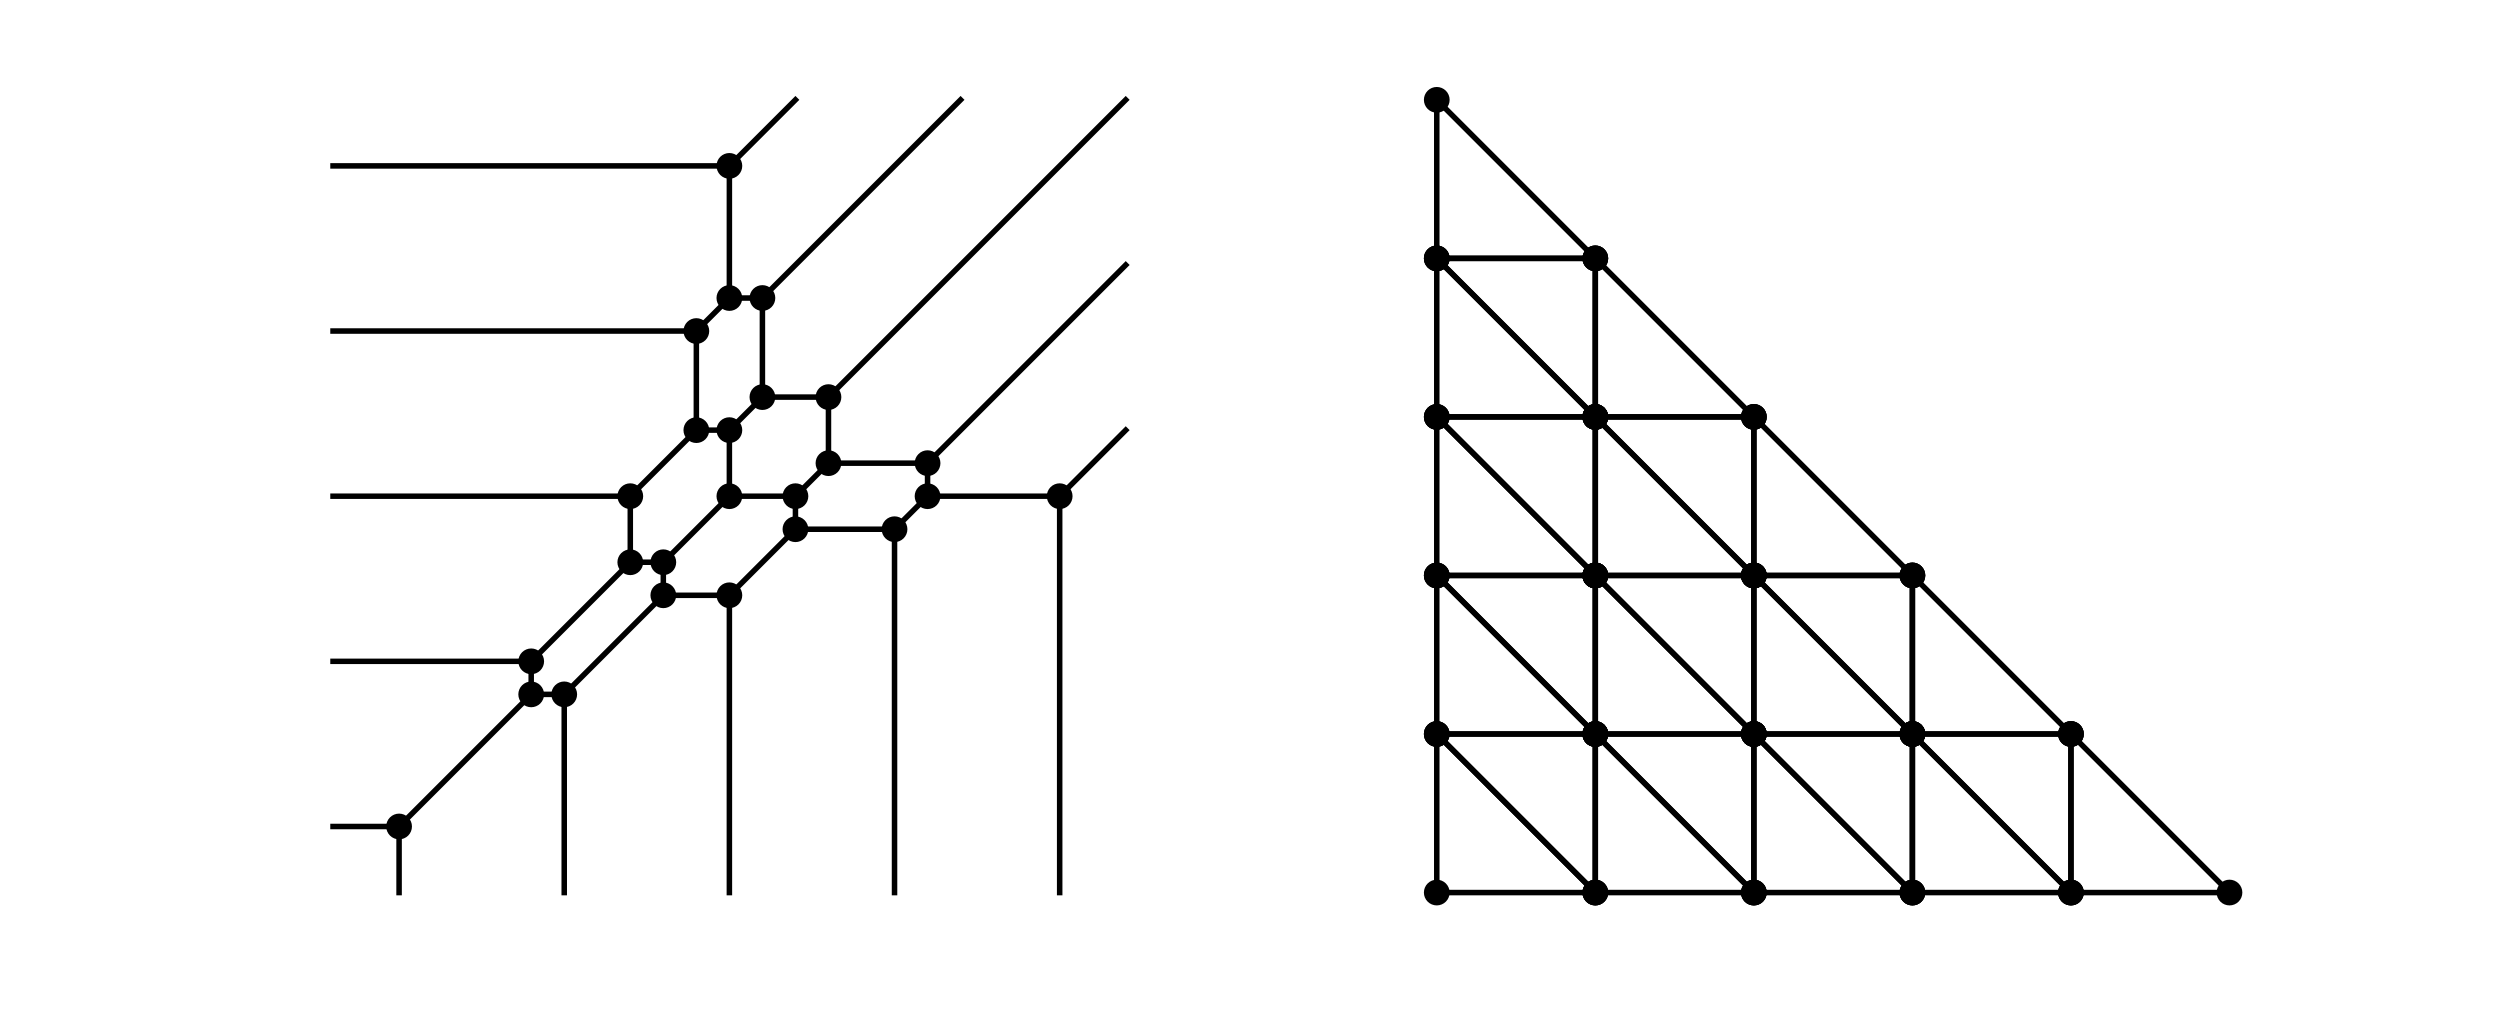 <?xml version="1.0" encoding="utf-8" standalone="no"?>
<!DOCTYPE svg PUBLIC "-//W3C//DTD SVG 1.1//EN"
  "http://www.w3.org/Graphics/SVG/1.1/DTD/svg11.dtd">
<svg height="275.04pt" version="1.1" viewBox="0 0 679.68 275.04" width="679.68pt" xmlns="http://www.w3.org/2000/svg" xmlns:xlink="http://www.w3.org/1999/xlink">
 <defs>
  <style type="text/css">*{stroke-linecap:butt;stroke-linejoin:round;}</style>
 </defs>
 <g id="figure_1">
  <g id="patch_1">
   <path d="M 0 275.04 
L 679.68 275.04 
L 679.68 0 
L 0 0 
z
" style="fill:#ffffff;"/>
  </g>
  <g id="axes_1">
   <g id="line2d_1">
    <defs>
     <path d="M 0 3 
C 0.796 3 1.559 2.684 2.121 2.121 
C 2.684 1.559 3 0.796 3 0 
C 3 -0.796 2.684 -1.559 2.121 -2.121 
C 1.559 -2.684 0.796 -3 0 -3 
C -0.796 -3 -1.559 -2.684 -2.121 -2.121 
C -2.684 -1.559 -3 -0.796 -3 0 
C -3 0.796 -2.684 1.559 -2.121 2.121 
C -1.559 2.684 -0.796 3 0 3 
z
" id="m543c89cbcd" style="stroke:#000000;"/>
    </defs>
    <g clip-path="url(#p4c20fec136)">
     <use style="stroke:#000000;" x="171.359" xlink:href="#m543c89cbcd" y="134.901"/>
    </g>
   </g>
   <g id="line2d_2">
    <g clip-path="url(#p4c20fec136)">
     <use style="stroke:#000000;" x="108.5" xlink:href="#m543c89cbcd" y="224.698"/>
    </g>
   </g>
   <g id="line2d_3">
    <g clip-path="url(#p4c20fec136)">
     <use style="stroke:#000000;" x="198.298" xlink:href="#m543c89cbcd" y="45.103"/>
    </g>
   </g>
   <g id="line2d_4">
    <g clip-path="url(#p4c20fec136)">
     <use style="stroke:#000000;" x="153.399" xlink:href="#m543c89cbcd" y="188.779"/>
    </g>
   </g>
   <g id="line2d_5">
    <g clip-path="url(#p4c20fec136)">
     <use style="stroke:#000000;" x="144.419" xlink:href="#m543c89cbcd" y="179.8"/>
    </g>
   </g>
   <g id="line2d_6">
    <g clip-path="url(#p4c20fec136)">
     <use style="stroke:#000000;" x="144.419" xlink:href="#m543c89cbcd" y="188.779"/>
    </g>
   </g>
   <g id="line2d_7">
    <path clip-path="url(#p4c20fec136)" d="M 144.419 188.779 
L 144.419 179.8 
" style="fill:none;stroke:#000000;stroke-linecap:square;stroke-width:1.5;"/>
   </g>
   <g id="line2d_8">
    <path clip-path="url(#p4c20fec136)" d="M 144.419 188.779 
L 108.5 224.698 
" style="fill:none;stroke:#000000;stroke-linecap:square;stroke-width:1.5;"/>
   </g>
   <g id="line2d_9">
    <path clip-path="url(#p4c20fec136)" d="M 144.419 188.779 
L 153.399 188.779 
" style="fill:none;stroke:#000000;stroke-linecap:square;stroke-width:1.5;"/>
   </g>
   <g id="line2d_10">
    <g clip-path="url(#p4c20fec136)">
     <use style="stroke:#000000;" x="171.359" xlink:href="#m543c89cbcd" y="152.86"/>
    </g>
   </g>
   <g id="line2d_11">
    <path clip-path="url(#p4c20fec136)" d="M 171.359 152.86 
L 144.419 179.8 
" style="fill:none;stroke:#000000;stroke-linecap:square;stroke-width:1.5;"/>
   </g>
   <g id="line2d_12">
    <path clip-path="url(#p4c20fec136)" d="M 171.359 152.86 
L 171.359 134.901 
" style="fill:none;stroke:#000000;stroke-linecap:square;stroke-width:1.5;"/>
   </g>
   <g id="line2d_13">
    <g clip-path="url(#p4c20fec136)">
     <use style="stroke:#000000;" x="252.177" xlink:href="#m543c89cbcd" y="125.921"/>
    </g>
   </g>
   <g id="line2d_14">
    <g clip-path="url(#p4c20fec136)">
     <use style="stroke:#000000;" x="225.237" xlink:href="#m543c89cbcd" y="107.961"/>
    </g>
   </g>
   <g id="line2d_15">
    <g clip-path="url(#p4c20fec136)">
     <use style="stroke:#000000;" x="225.237" xlink:href="#m543c89cbcd" y="125.921"/>
    </g>
   </g>
   <g id="line2d_16">
    <path clip-path="url(#p4c20fec136)" d="M 225.237 125.921 
L 225.237 107.961 
" style="fill:none;stroke:#000000;stroke-linecap:square;stroke-width:1.5;"/>
   </g>
   <g id="line2d_17">
    <path clip-path="url(#p4c20fec136)" d="M 225.237 125.921 
L 252.177 125.921 
" style="fill:none;stroke:#000000;stroke-linecap:square;stroke-width:1.5;"/>
   </g>
   <g id="line2d_18">
    <g clip-path="url(#p4c20fec136)">
     <use style="stroke:#000000;" x="288.096" xlink:href="#m543c89cbcd" y="134.901"/>
    </g>
   </g>
   <g id="line2d_19">
    <g clip-path="url(#p4c20fec136)">
     <use style="stroke:#000000;" x="243.197" xlink:href="#m543c89cbcd" y="143.88"/>
    </g>
   </g>
   <g id="line2d_20">
    <g clip-path="url(#p4c20fec136)">
     <use style="stroke:#000000;" x="252.177" xlink:href="#m543c89cbcd" y="134.901"/>
    </g>
   </g>
   <g id="line2d_21">
    <path clip-path="url(#p4c20fec136)" d="M 252.177 134.901 
L 288.096 134.901 
" style="fill:none;stroke:#000000;stroke-linecap:square;stroke-width:1.5;"/>
   </g>
   <g id="line2d_22">
    <path clip-path="url(#p4c20fec136)" d="M 252.177 134.901 
L 252.177 125.921 
" style="fill:none;stroke:#000000;stroke-linecap:square;stroke-width:1.5;"/>
   </g>
   <g id="line2d_23">
    <path clip-path="url(#p4c20fec136)" d="M 252.177 134.901 
L 243.197 143.88 
" style="fill:none;stroke:#000000;stroke-linecap:square;stroke-width:1.5;"/>
   </g>
   <g id="line2d_24">
    <g clip-path="url(#p4c20fec136)">
     <use style="stroke:#000000;" x="198.298" xlink:href="#m543c89cbcd" y="161.84"/>
    </g>
   </g>
   <g id="line2d_25">
    <g clip-path="url(#p4c20fec136)">
     <use style="stroke:#000000;" x="198.298" xlink:href="#m543c89cbcd" y="134.901"/>
    </g>
   </g>
   <g id="line2d_26">
    <g clip-path="url(#p4c20fec136)">
     <use style="stroke:#000000;" x="180.338" xlink:href="#m543c89cbcd" y="152.86"/>
    </g>
   </g>
   <g id="line2d_27">
    <path clip-path="url(#p4c20fec136)" d="M 180.338 152.86 
L 171.359 152.86 
" style="fill:none;stroke:#000000;stroke-linecap:square;stroke-width:1.5;"/>
   </g>
   <g id="line2d_28">
    <path clip-path="url(#p4c20fec136)" d="M 180.338 152.86 
L 198.298 134.901 
" style="fill:none;stroke:#000000;stroke-linecap:square;stroke-width:1.5;"/>
   </g>
   <g id="line2d_29">
    <g clip-path="url(#p4c20fec136)">
     <use style="stroke:#000000;" x="180.338" xlink:href="#m543c89cbcd" y="161.84"/>
    </g>
   </g>
   <g id="line2d_30">
    <path clip-path="url(#p4c20fec136)" d="M 180.338 161.84 
L 180.338 152.86 
" style="fill:none;stroke:#000000;stroke-linecap:square;stroke-width:1.5;"/>
   </g>
   <g id="line2d_31">
    <path clip-path="url(#p4c20fec136)" d="M 180.338 161.84 
L 153.399 188.779 
" style="fill:none;stroke:#000000;stroke-linecap:square;stroke-width:1.5;"/>
   </g>
   <g id="line2d_32">
    <path clip-path="url(#p4c20fec136)" d="M 180.338 161.84 
L 198.298 161.84 
" style="fill:none;stroke:#000000;stroke-linecap:square;stroke-width:1.5;"/>
   </g>
   <g id="line2d_33">
    <g clip-path="url(#p4c20fec136)">
     <use style="stroke:#000000;" x="216.258" xlink:href="#m543c89cbcd" y="143.88"/>
    </g>
   </g>
   <g id="line2d_34">
    <path clip-path="url(#p4c20fec136)" d="M 216.258 143.88 
L 198.298 161.84 
" style="fill:none;stroke:#000000;stroke-linecap:square;stroke-width:1.5;"/>
   </g>
   <g id="line2d_35">
    <path clip-path="url(#p4c20fec136)" d="M 216.258 143.88 
L 243.197 143.88 
" style="fill:none;stroke:#000000;stroke-linecap:square;stroke-width:1.5;"/>
   </g>
   <g id="line2d_36">
    <g clip-path="url(#p4c20fec136)">
     <use style="stroke:#000000;" x="216.258" xlink:href="#m543c89cbcd" y="134.901"/>
    </g>
   </g>
   <g id="line2d_37">
    <path clip-path="url(#p4c20fec136)" d="M 216.258 134.901 
L 198.298 134.901 
" style="fill:none;stroke:#000000;stroke-linecap:square;stroke-width:1.5;"/>
   </g>
   <g id="line2d_38">
    <path clip-path="url(#p4c20fec136)" d="M 216.258 134.901 
L 225.237 125.921 
" style="fill:none;stroke:#000000;stroke-linecap:square;stroke-width:1.5;"/>
   </g>
   <g id="line2d_39">
    <path clip-path="url(#p4c20fec136)" d="M 216.258 134.901 
L 216.258 143.88 
" style="fill:none;stroke:#000000;stroke-linecap:square;stroke-width:1.5;"/>
   </g>
   <g id="line2d_40">
    <g clip-path="url(#p4c20fec136)">
     <use style="stroke:#000000;" x="189.318" xlink:href="#m543c89cbcd" y="90.002"/>
    </g>
   </g>
   <g id="line2d_41">
    <g clip-path="url(#p4c20fec136)">
     <use style="stroke:#000000;" x="207.278" xlink:href="#m543c89cbcd" y="81.022"/>
    </g>
   </g>
   <g id="line2d_42">
    <g clip-path="url(#p4c20fec136)">
     <use style="stroke:#000000;" x="198.298" xlink:href="#m543c89cbcd" y="81.022"/>
    </g>
   </g>
   <g id="line2d_43">
    <path clip-path="url(#p4c20fec136)" d="M 198.298 81.022 
L 207.278 81.022 
" style="fill:none;stroke:#000000;stroke-linecap:square;stroke-width:1.5;"/>
   </g>
   <g id="line2d_44">
    <path clip-path="url(#p4c20fec136)" d="M 198.298 81.022 
L 198.298 45.103 
" style="fill:none;stroke:#000000;stroke-linecap:square;stroke-width:1.5;"/>
   </g>
   <g id="line2d_45">
    <path clip-path="url(#p4c20fec136)" d="M 198.298 81.022 
L 189.318 90.002 
" style="fill:none;stroke:#000000;stroke-linecap:square;stroke-width:1.5;"/>
   </g>
   <g id="line2d_46">
    <g clip-path="url(#p4c20fec136)">
     <use style="stroke:#000000;" x="189.318" xlink:href="#m543c89cbcd" y="116.941"/>
    </g>
   </g>
   <g id="line2d_47">
    <path clip-path="url(#p4c20fec136)" d="M 189.318 116.941 
L 189.318 90.002 
" style="fill:none;stroke:#000000;stroke-linecap:square;stroke-width:1.5;"/>
   </g>
   <g id="line2d_48">
    <path clip-path="url(#p4c20fec136)" d="M 189.318 116.941 
L 171.359 134.901 
" style="fill:none;stroke:#000000;stroke-linecap:square;stroke-width:1.5;"/>
   </g>
   <g id="line2d_49">
    <g clip-path="url(#p4c20fec136)">
     <use style="stroke:#000000;" x="207.278" xlink:href="#m543c89cbcd" y="107.961"/>
    </g>
   </g>
   <g id="line2d_50">
    <path clip-path="url(#p4c20fec136)" d="M 207.278 107.961 
L 225.237 107.961 
" style="fill:none;stroke:#000000;stroke-linecap:square;stroke-width:1.5;"/>
   </g>
   <g id="line2d_51">
    <path clip-path="url(#p4c20fec136)" d="M 207.278 107.961 
L 207.278 81.022 
" style="fill:none;stroke:#000000;stroke-linecap:square;stroke-width:1.5;"/>
   </g>
   <g id="line2d_52">
    <g clip-path="url(#p4c20fec136)">
     <use style="stroke:#000000;" x="198.298" xlink:href="#m543c89cbcd" y="116.941"/>
    </g>
   </g>
   <g id="line2d_53">
    <path clip-path="url(#p4c20fec136)" d="M 198.298 116.941 
L 207.278 107.961 
" style="fill:none;stroke:#000000;stroke-linecap:square;stroke-width:1.5;"/>
   </g>
   <g id="line2d_54">
    <path clip-path="url(#p4c20fec136)" d="M 198.298 116.941 
L 198.298 134.901 
" style="fill:none;stroke:#000000;stroke-linecap:square;stroke-width:1.5;"/>
   </g>
   <g id="line2d_55">
    <path clip-path="url(#p4c20fec136)" d="M 198.298 116.941 
L 189.318 116.941 
" style="fill:none;stroke:#000000;stroke-linecap:square;stroke-width:1.5;"/>
   </g>
   <g id="line2d_56">
    <path clip-path="url(#p4c20fec136)" d="M 171.359 134.901 
L 90.541 134.901 
" style="fill:none;stroke:#000000;stroke-linecap:square;stroke-width:1.5;"/>
   </g>
   <g id="line2d_57">
    <path clip-path="url(#p4c20fec136)" d="M 108.5 224.698 
L 108.5 242.658 
" style="fill:none;stroke:#000000;stroke-linecap:square;stroke-width:1.5;"/>
   </g>
   <g id="line2d_58">
    <path clip-path="url(#p4c20fec136)" d="M 108.5 224.698 
L 90.541 224.698 
" style="fill:none;stroke:#000000;stroke-linecap:square;stroke-width:1.5;"/>
   </g>
   <g id="line2d_59">
    <path clip-path="url(#p4c20fec136)" d="M 198.298 45.103 
L 90.541 45.103 
" style="fill:none;stroke:#000000;stroke-linecap:square;stroke-width:1.5;"/>
   </g>
   <g id="line2d_60">
    <path clip-path="url(#p4c20fec136)" d="M 198.298 45.103 
L 216.258 27.143 
" style="fill:none;stroke:#000000;stroke-linecap:square;stroke-width:1.5;"/>
   </g>
   <g id="line2d_61">
    <path clip-path="url(#p4c20fec136)" d="M 153.399 188.779 
L 153.399 242.658 
" style="fill:none;stroke:#000000;stroke-linecap:square;stroke-width:1.5;"/>
   </g>
   <g id="line2d_62">
    <path clip-path="url(#p4c20fec136)" d="M 144.419 179.8 
L 90.541 179.8 
" style="fill:none;stroke:#000000;stroke-linecap:square;stroke-width:1.5;"/>
   </g>
   <g id="line2d_63">
    <path clip-path="url(#p4c20fec136)" d="M 252.177 125.921 
L 306.055 72.042 
" style="fill:none;stroke:#000000;stroke-linecap:square;stroke-width:1.5;"/>
   </g>
   <g id="line2d_64">
    <path clip-path="url(#p4c20fec136)" d="M 225.237 107.961 
L 306.055 27.143 
" style="fill:none;stroke:#000000;stroke-linecap:square;stroke-width:1.5;"/>
   </g>
   <g id="line2d_65">
    <path clip-path="url(#p4c20fec136)" d="M 288.096 134.901 
L 306.055 116.941 
" style="fill:none;stroke:#000000;stroke-linecap:square;stroke-width:1.5;"/>
   </g>
   <g id="line2d_66">
    <path clip-path="url(#p4c20fec136)" d="M 288.096 134.901 
L 288.096 242.658 
" style="fill:none;stroke:#000000;stroke-linecap:square;stroke-width:1.5;"/>
   </g>
   <g id="line2d_67">
    <path clip-path="url(#p4c20fec136)" d="M 243.197 143.88 
L 243.197 242.658 
" style="fill:none;stroke:#000000;stroke-linecap:square;stroke-width:1.5;"/>
   </g>
   <g id="line2d_68">
    <path clip-path="url(#p4c20fec136)" d="M 198.298 161.84 
L 198.298 242.658 
" style="fill:none;stroke:#000000;stroke-linecap:square;stroke-width:1.5;"/>
   </g>
   <g id="line2d_69">
    <path clip-path="url(#p4c20fec136)" d="M 189.318 90.002 
L 90.541 90.002 
" style="fill:none;stroke:#000000;stroke-linecap:square;stroke-width:1.5;"/>
   </g>
   <g id="line2d_70">
    <path clip-path="url(#p4c20fec136)" d="M 207.278 81.022 
L 261.157 27.143 
" style="fill:none;stroke:#000000;stroke-linecap:square;stroke-width:1.5;"/>
   </g>
  </g>
  <g id="axes_2">
   <g id="line2d_71">
    <path clip-path="url(#p5dc053b4f7)" d="M 390.617 113.349 
L 390.617 156.452 
" style="fill:none;stroke:#000000;stroke-linecap:square;stroke-width:1.5;"/>
   </g>
   <g id="line2d_72">
    <g clip-path="url(#p5dc053b4f7)">
     <use style="stroke:#000000;" x="390.617" xlink:href="#m543c89cbcd" y="113.349"/>
    </g>
   </g>
   <g id="line2d_73">
    <path clip-path="url(#p5dc053b4f7)" d="M 390.617 156.452 
L 433.719 156.452 
" style="fill:none;stroke:#000000;stroke-linecap:square;stroke-width:1.5;"/>
   </g>
   <g id="line2d_74">
    <g clip-path="url(#p5dc053b4f7)">
     <use style="stroke:#000000;" x="390.617" xlink:href="#m543c89cbcd" y="156.452"/>
    </g>
   </g>
   <g id="line2d_75">
    <path clip-path="url(#p5dc053b4f7)" d="M 433.719 156.452 
L 390.617 113.349 
" style="fill:none;stroke:#000000;stroke-linecap:square;stroke-width:1.5;"/>
   </g>
   <g id="line2d_76">
    <g clip-path="url(#p5dc053b4f7)">
     <use style="stroke:#000000;" x="433.719" xlink:href="#m543c89cbcd" y="156.452"/>
    </g>
   </g>
   <g id="line2d_77">
    <path clip-path="url(#p5dc053b4f7)" d="M 390.617 199.555 
L 433.719 242.658 
" style="fill:none;stroke:#000000;stroke-linecap:square;stroke-width:1.5;"/>
   </g>
   <g id="line2d_78">
    <g clip-path="url(#p5dc053b4f7)">
     <use style="stroke:#000000;" x="390.617" xlink:href="#m543c89cbcd" y="199.555"/>
    </g>
   </g>
   <g id="line2d_79">
    <path clip-path="url(#p5dc053b4f7)" d="M 433.719 242.658 
L 390.617 242.658 
" style="fill:none;stroke:#000000;stroke-linecap:square;stroke-width:1.5;"/>
   </g>
   <g id="line2d_80">
    <g clip-path="url(#p5dc053b4f7)">
     <use style="stroke:#000000;" x="433.719" xlink:href="#m543c89cbcd" y="242.658"/>
    </g>
   </g>
   <g id="line2d_81">
    <path clip-path="url(#p5dc053b4f7)" d="M 390.617 242.658 
L 390.617 199.555 
" style="fill:none;stroke:#000000;stroke-linecap:square;stroke-width:1.5;"/>
   </g>
   <g id="line2d_82">
    <g clip-path="url(#p5dc053b4f7)">
     <use style="stroke:#000000;" x="390.617" xlink:href="#m543c89cbcd" y="242.658"/>
    </g>
   </g>
   <g id="line2d_83">
    <path clip-path="url(#p5dc053b4f7)" d="M 433.719 70.246 
L 390.617 70.246 
" style="fill:none;stroke:#000000;stroke-linecap:square;stroke-width:1.5;"/>
   </g>
   <g id="line2d_84">
    <g clip-path="url(#p5dc053b4f7)">
     <use style="stroke:#000000;" x="433.719" xlink:href="#m543c89cbcd" y="70.246"/>
    </g>
   </g>
   <g id="line2d_85">
    <path clip-path="url(#p5dc053b4f7)" d="M 390.617 70.246 
L 390.617 27.143 
" style="fill:none;stroke:#000000;stroke-linecap:square;stroke-width:1.5;"/>
   </g>
   <g id="line2d_86">
    <g clip-path="url(#p5dc053b4f7)">
     <use style="stroke:#000000;" x="390.617" xlink:href="#m543c89cbcd" y="70.246"/>
    </g>
   </g>
   <g id="line2d_87">
    <path clip-path="url(#p5dc053b4f7)" d="M 390.617 27.143 
L 433.719 70.246 
" style="fill:none;stroke:#000000;stroke-linecap:square;stroke-width:1.5;"/>
   </g>
   <g id="line2d_88">
    <g clip-path="url(#p5dc053b4f7)">
     <use style="stroke:#000000;" x="390.617" xlink:href="#m543c89cbcd" y="27.143"/>
    </g>
   </g>
   <g id="line2d_89">
    <path clip-path="url(#p5dc053b4f7)" d="M 433.719 199.555 
L 433.719 242.658 
" style="fill:none;stroke:#000000;stroke-linecap:square;stroke-width:1.5;"/>
   </g>
   <g id="line2d_90">
    <g clip-path="url(#p5dc053b4f7)">
     <use style="stroke:#000000;" x="433.719" xlink:href="#m543c89cbcd" y="199.555"/>
    </g>
   </g>
   <g id="line2d_91">
    <path clip-path="url(#p5dc053b4f7)" d="M 433.719 242.658 
L 476.822 242.658 
" style="fill:none;stroke:#000000;stroke-linecap:square;stroke-width:1.5;"/>
   </g>
   <g id="line2d_92">
    <g clip-path="url(#p5dc053b4f7)">
     <use style="stroke:#000000;" x="433.719" xlink:href="#m543c89cbcd" y="242.658"/>
    </g>
   </g>
   <g id="line2d_93">
    <path clip-path="url(#p5dc053b4f7)" d="M 476.822 242.658 
L 433.719 199.555 
" style="fill:none;stroke:#000000;stroke-linecap:square;stroke-width:1.5;"/>
   </g>
   <g id="line2d_94">
    <g clip-path="url(#p5dc053b4f7)">
     <use style="stroke:#000000;" x="476.822" xlink:href="#m543c89cbcd" y="242.658"/>
    </g>
   </g>
   <g id="line2d_95">
    <path clip-path="url(#p5dc053b4f7)" d="M 433.719 199.555 
L 390.617 199.555 
" style="fill:none;stroke:#000000;stroke-linecap:square;stroke-width:1.5;"/>
   </g>
   <g id="line2d_96">
    <g clip-path="url(#p5dc053b4f7)">
     <use style="stroke:#000000;" x="433.719" xlink:href="#m543c89cbcd" y="199.555"/>
    </g>
   </g>
   <g id="line2d_97">
    <path clip-path="url(#p5dc053b4f7)" d="M 390.617 199.555 
L 390.617 156.452 
" style="fill:none;stroke:#000000;stroke-linecap:square;stroke-width:1.5;"/>
   </g>
   <g id="line2d_98">
    <g clip-path="url(#p5dc053b4f7)">
     <use style="stroke:#000000;" x="390.617" xlink:href="#m543c89cbcd" y="199.555"/>
    </g>
   </g>
   <g id="line2d_99">
    <path clip-path="url(#p5dc053b4f7)" d="M 390.617 156.452 
L 433.719 199.555 
" style="fill:none;stroke:#000000;stroke-linecap:square;stroke-width:1.5;"/>
   </g>
   <g id="line2d_100">
    <g clip-path="url(#p5dc053b4f7)">
     <use style="stroke:#000000;" x="390.617" xlink:href="#m543c89cbcd" y="156.452"/>
    </g>
   </g>
   <g id="line2d_101">
    <path clip-path="url(#p5dc053b4f7)" d="M 433.719 199.555 
L 390.617 199.555 
" style="fill:none;stroke:#000000;stroke-linecap:square;stroke-width:1.5;"/>
   </g>
   <g id="line2d_102">
    <g clip-path="url(#p5dc053b4f7)">
     <use style="stroke:#000000;" x="433.719" xlink:href="#m543c89cbcd" y="199.555"/>
    </g>
   </g>
   <g id="line2d_103">
    <path clip-path="url(#p5dc053b4f7)" d="M 390.617 199.555 
L 433.719 242.658 
" style="fill:none;stroke:#000000;stroke-linecap:square;stroke-width:1.5;"/>
   </g>
   <g id="line2d_104">
    <g clip-path="url(#p5dc053b4f7)">
     <use style="stroke:#000000;" x="390.617" xlink:href="#m543c89cbcd" y="199.555"/>
    </g>
   </g>
   <g id="line2d_105">
    <path clip-path="url(#p5dc053b4f7)" d="M 433.719 242.658 
L 433.719 199.555 
" style="fill:none;stroke:#000000;stroke-linecap:square;stroke-width:1.5;"/>
   </g>
   <g id="line2d_106">
    <g clip-path="url(#p5dc053b4f7)">
     <use style="stroke:#000000;" x="433.719" xlink:href="#m543c89cbcd" y="242.658"/>
    </g>
   </g>
   <g id="line2d_107">
    <path clip-path="url(#p5dc053b4f7)" d="M 433.719 199.555 
L 390.617 156.452 
" style="fill:none;stroke:#000000;stroke-linecap:square;stroke-width:1.5;"/>
   </g>
   <g id="line2d_108">
    <g clip-path="url(#p5dc053b4f7)">
     <use style="stroke:#000000;" x="433.719" xlink:href="#m543c89cbcd" y="199.555"/>
    </g>
   </g>
   <g id="line2d_109">
    <path clip-path="url(#p5dc053b4f7)" d="M 390.617 156.452 
L 433.719 156.452 
" style="fill:none;stroke:#000000;stroke-linecap:square;stroke-width:1.5;"/>
   </g>
   <g id="line2d_110">
    <g clip-path="url(#p5dc053b4f7)">
     <use style="stroke:#000000;" x="390.617" xlink:href="#m543c89cbcd" y="156.452"/>
    </g>
   </g>
   <g id="line2d_111">
    <path clip-path="url(#p5dc053b4f7)" d="M 433.719 156.452 
L 433.719 199.555 
" style="fill:none;stroke:#000000;stroke-linecap:square;stroke-width:1.5;"/>
   </g>
   <g id="line2d_112">
    <g clip-path="url(#p5dc053b4f7)">
     <use style="stroke:#000000;" x="433.719" xlink:href="#m543c89cbcd" y="156.452"/>
    </g>
   </g>
   <g id="line2d_113">
    <path clip-path="url(#p5dc053b4f7)" d="M 519.925 156.452 
L 563.028 199.555 
" style="fill:none;stroke:#000000;stroke-linecap:square;stroke-width:1.5;"/>
   </g>
   <g id="line2d_114">
    <g clip-path="url(#p5dc053b4f7)">
     <use style="stroke:#000000;" x="519.925" xlink:href="#m543c89cbcd" y="156.452"/>
    </g>
   </g>
   <g id="line2d_115">
    <path clip-path="url(#p5dc053b4f7)" d="M 563.028 199.555 
L 519.925 199.555 
" style="fill:none;stroke:#000000;stroke-linecap:square;stroke-width:1.5;"/>
   </g>
   <g id="line2d_116">
    <g clip-path="url(#p5dc053b4f7)">
     <use style="stroke:#000000;" x="563.028" xlink:href="#m543c89cbcd" y="199.555"/>
    </g>
   </g>
   <g id="line2d_117">
    <path clip-path="url(#p5dc053b4f7)" d="M 519.925 199.555 
L 519.925 156.452 
" style="fill:none;stroke:#000000;stroke-linecap:square;stroke-width:1.5;"/>
   </g>
   <g id="line2d_118">
    <g clip-path="url(#p5dc053b4f7)">
     <use style="stroke:#000000;" x="519.925" xlink:href="#m543c89cbcd" y="199.555"/>
    </g>
   </g>
   <g id="line2d_119">
    <path clip-path="url(#p5dc053b4f7)" d="M 519.925 156.452 
L 476.822 156.452 
" style="fill:none;stroke:#000000;stroke-linecap:square;stroke-width:1.5;"/>
   </g>
   <g id="line2d_120">
    <g clip-path="url(#p5dc053b4f7)">
     <use style="stroke:#000000;" x="519.925" xlink:href="#m543c89cbcd" y="156.452"/>
    </g>
   </g>
   <g id="line2d_121">
    <path clip-path="url(#p5dc053b4f7)" d="M 476.822 156.452 
L 476.822 113.349 
" style="fill:none;stroke:#000000;stroke-linecap:square;stroke-width:1.5;"/>
   </g>
   <g id="line2d_122">
    <g clip-path="url(#p5dc053b4f7)">
     <use style="stroke:#000000;" x="476.822" xlink:href="#m543c89cbcd" y="156.452"/>
    </g>
   </g>
   <g id="line2d_123">
    <path clip-path="url(#p5dc053b4f7)" d="M 476.822 113.349 
L 519.925 156.452 
" style="fill:none;stroke:#000000;stroke-linecap:square;stroke-width:1.5;"/>
   </g>
   <g id="line2d_124">
    <g clip-path="url(#p5dc053b4f7)">
     <use style="stroke:#000000;" x="476.822" xlink:href="#m543c89cbcd" y="113.349"/>
    </g>
   </g>
   <g id="line2d_125">
    <path clip-path="url(#p5dc053b4f7)" d="M 519.925 156.452 
L 476.822 156.452 
" style="fill:none;stroke:#000000;stroke-linecap:square;stroke-width:1.5;"/>
   </g>
   <g id="line2d_126">
    <g clip-path="url(#p5dc053b4f7)">
     <use style="stroke:#000000;" x="519.925" xlink:href="#m543c89cbcd" y="156.452"/>
    </g>
   </g>
   <g id="line2d_127">
    <path clip-path="url(#p5dc053b4f7)" d="M 476.822 156.452 
L 519.925 199.555 
" style="fill:none;stroke:#000000;stroke-linecap:square;stroke-width:1.5;"/>
   </g>
   <g id="line2d_128">
    <g clip-path="url(#p5dc053b4f7)">
     <use style="stroke:#000000;" x="476.822" xlink:href="#m543c89cbcd" y="156.452"/>
    </g>
   </g>
   <g id="line2d_129">
    <path clip-path="url(#p5dc053b4f7)" d="M 519.925 199.555 
L 519.925 156.452 
" style="fill:none;stroke:#000000;stroke-linecap:square;stroke-width:1.5;"/>
   </g>
   <g id="line2d_130">
    <g clip-path="url(#p5dc053b4f7)">
     <use style="stroke:#000000;" x="519.925" xlink:href="#m543c89cbcd" y="199.555"/>
    </g>
   </g>
   <g id="line2d_131">
    <path clip-path="url(#p5dc053b4f7)" d="M 563.028 242.658 
L 563.028 199.555 
" style="fill:none;stroke:#000000;stroke-linecap:square;stroke-width:1.5;"/>
   </g>
   <g id="line2d_132">
    <g clip-path="url(#p5dc053b4f7)">
     <use style="stroke:#000000;" x="563.028" xlink:href="#m543c89cbcd" y="242.658"/>
    </g>
   </g>
   <g id="line2d_133">
    <path clip-path="url(#p5dc053b4f7)" d="M 563.028 199.555 
L 606.131 242.658 
" style="fill:none;stroke:#000000;stroke-linecap:square;stroke-width:1.5;"/>
   </g>
   <g id="line2d_134">
    <g clip-path="url(#p5dc053b4f7)">
     <use style="stroke:#000000;" x="563.028" xlink:href="#m543c89cbcd" y="199.555"/>
    </g>
   </g>
   <g id="line2d_135">
    <path clip-path="url(#p5dc053b4f7)" d="M 606.131 242.658 
L 563.028 242.658 
" style="fill:none;stroke:#000000;stroke-linecap:square;stroke-width:1.5;"/>
   </g>
   <g id="line2d_136">
    <g clip-path="url(#p5dc053b4f7)">
     <use style="stroke:#000000;" x="606.131" xlink:href="#m543c89cbcd" y="242.658"/>
    </g>
   </g>
   <g id="line2d_137">
    <path clip-path="url(#p5dc053b4f7)" d="M 563.028 242.658 
L 519.925 242.658 
" style="fill:none;stroke:#000000;stroke-linecap:square;stroke-width:1.5;"/>
   </g>
   <g id="line2d_138">
    <g clip-path="url(#p5dc053b4f7)">
     <use style="stroke:#000000;" x="563.028" xlink:href="#m543c89cbcd" y="242.658"/>
    </g>
   </g>
   <g id="line2d_139">
    <path clip-path="url(#p5dc053b4f7)" d="M 519.925 242.658 
L 519.925 199.555 
" style="fill:none;stroke:#000000;stroke-linecap:square;stroke-width:1.5;"/>
   </g>
   <g id="line2d_140">
    <g clip-path="url(#p5dc053b4f7)">
     <use style="stroke:#000000;" x="519.925" xlink:href="#m543c89cbcd" y="242.658"/>
    </g>
   </g>
   <g id="line2d_141">
    <path clip-path="url(#p5dc053b4f7)" d="M 519.925 199.555 
L 563.028 242.658 
" style="fill:none;stroke:#000000;stroke-linecap:square;stroke-width:1.5;"/>
   </g>
   <g id="line2d_142">
    <g clip-path="url(#p5dc053b4f7)">
     <use style="stroke:#000000;" x="519.925" xlink:href="#m543c89cbcd" y="199.555"/>
    </g>
   </g>
   <g id="line2d_143">
    <path clip-path="url(#p5dc053b4f7)" d="M 563.028 242.658 
L 563.028 199.555 
" style="fill:none;stroke:#000000;stroke-linecap:square;stroke-width:1.5;"/>
   </g>
   <g id="line2d_144">
    <g clip-path="url(#p5dc053b4f7)">
     <use style="stroke:#000000;" x="563.028" xlink:href="#m543c89cbcd" y="242.658"/>
    </g>
   </g>
   <g id="line2d_145">
    <path clip-path="url(#p5dc053b4f7)" d="M 563.028 199.555 
L 519.925 199.555 
" style="fill:none;stroke:#000000;stroke-linecap:square;stroke-width:1.5;"/>
   </g>
   <g id="line2d_146">
    <g clip-path="url(#p5dc053b4f7)">
     <use style="stroke:#000000;" x="563.028" xlink:href="#m543c89cbcd" y="199.555"/>
    </g>
   </g>
   <g id="line2d_147">
    <path clip-path="url(#p5dc053b4f7)" d="M 519.925 199.555 
L 563.028 242.658 
" style="fill:none;stroke:#000000;stroke-linecap:square;stroke-width:1.5;"/>
   </g>
   <g id="line2d_148">
    <g clip-path="url(#p5dc053b4f7)">
     <use style="stroke:#000000;" x="519.925" xlink:href="#m543c89cbcd" y="199.555"/>
    </g>
   </g>
   <g id="line2d_149">
    <path clip-path="url(#p5dc053b4f7)" d="M 476.822 199.555 
L 519.925 242.658 
" style="fill:none;stroke:#000000;stroke-linecap:square;stroke-width:1.5;"/>
   </g>
   <g id="line2d_150">
    <g clip-path="url(#p5dc053b4f7)">
     <use style="stroke:#000000;" x="476.822" xlink:href="#m543c89cbcd" y="199.555"/>
    </g>
   </g>
   <g id="line2d_151">
    <path clip-path="url(#p5dc053b4f7)" d="M 519.925 242.658 
L 476.822 242.658 
" style="fill:none;stroke:#000000;stroke-linecap:square;stroke-width:1.5;"/>
   </g>
   <g id="line2d_152">
    <g clip-path="url(#p5dc053b4f7)">
     <use style="stroke:#000000;" x="519.925" xlink:href="#m543c89cbcd" y="242.658"/>
    </g>
   </g>
   <g id="line2d_153">
    <path clip-path="url(#p5dc053b4f7)" d="M 476.822 242.658 
L 476.822 199.555 
" style="fill:none;stroke:#000000;stroke-linecap:square;stroke-width:1.5;"/>
   </g>
   <g id="line2d_154">
    <g clip-path="url(#p5dc053b4f7)">
     <use style="stroke:#000000;" x="476.822" xlink:href="#m543c89cbcd" y="242.658"/>
    </g>
   </g>
   <g id="line2d_155">
    <path clip-path="url(#p5dc053b4f7)" d="M 476.822 199.555 
L 476.822 156.452 
" style="fill:none;stroke:#000000;stroke-linecap:square;stroke-width:1.5;"/>
   </g>
   <g id="line2d_156">
    <g clip-path="url(#p5dc053b4f7)">
     <use style="stroke:#000000;" x="476.822" xlink:href="#m543c89cbcd" y="199.555"/>
    </g>
   </g>
   <g id="line2d_157">
    <path clip-path="url(#p5dc053b4f7)" d="M 476.822 156.452 
L 433.719 156.452 
" style="fill:none;stroke:#000000;stroke-linecap:square;stroke-width:1.5;"/>
   </g>
   <g id="line2d_158">
    <g clip-path="url(#p5dc053b4f7)">
     <use style="stroke:#000000;" x="476.822" xlink:href="#m543c89cbcd" y="156.452"/>
    </g>
   </g>
   <g id="line2d_159">
    <path clip-path="url(#p5dc053b4f7)" d="M 433.719 156.452 
L 476.822 199.555 
" style="fill:none;stroke:#000000;stroke-linecap:square;stroke-width:1.5;"/>
   </g>
   <g id="line2d_160">
    <g clip-path="url(#p5dc053b4f7)">
     <use style="stroke:#000000;" x="433.719" xlink:href="#m543c89cbcd" y="156.452"/>
    </g>
   </g>
   <g id="line2d_161">
    <path clip-path="url(#p5dc053b4f7)" d="M 476.822 199.555 
L 433.719 199.555 
" style="fill:none;stroke:#000000;stroke-linecap:square;stroke-width:1.5;"/>
   </g>
   <g id="line2d_162">
    <g clip-path="url(#p5dc053b4f7)">
     <use style="stroke:#000000;" x="476.822" xlink:href="#m543c89cbcd" y="199.555"/>
    </g>
   </g>
   <g id="line2d_163">
    <path clip-path="url(#p5dc053b4f7)" d="M 433.719 199.555 
L 433.719 156.452 
" style="fill:none;stroke:#000000;stroke-linecap:square;stroke-width:1.5;"/>
   </g>
   <g id="line2d_164">
    <g clip-path="url(#p5dc053b4f7)">
     <use style="stroke:#000000;" x="433.719" xlink:href="#m543c89cbcd" y="199.555"/>
    </g>
   </g>
   <g id="line2d_165">
    <path clip-path="url(#p5dc053b4f7)" d="M 433.719 156.452 
L 476.822 199.555 
" style="fill:none;stroke:#000000;stroke-linecap:square;stroke-width:1.5;"/>
   </g>
   <g id="line2d_166">
    <g clip-path="url(#p5dc053b4f7)">
     <use style="stroke:#000000;" x="433.719" xlink:href="#m543c89cbcd" y="156.452"/>
    </g>
   </g>
   <g id="line2d_167">
    <path clip-path="url(#p5dc053b4f7)" d="M 476.822 199.555 
L 433.719 199.555 
" style="fill:none;stroke:#000000;stroke-linecap:square;stroke-width:1.5;"/>
   </g>
   <g id="line2d_168">
    <g clip-path="url(#p5dc053b4f7)">
     <use style="stroke:#000000;" x="476.822" xlink:href="#m543c89cbcd" y="199.555"/>
    </g>
   </g>
   <g id="line2d_169">
    <path clip-path="url(#p5dc053b4f7)" d="M 433.719 199.555 
L 476.822 242.658 
" style="fill:none;stroke:#000000;stroke-linecap:square;stroke-width:1.5;"/>
   </g>
   <g id="line2d_170">
    <g clip-path="url(#p5dc053b4f7)">
     <use style="stroke:#000000;" x="433.719" xlink:href="#m543c89cbcd" y="199.555"/>
    </g>
   </g>
   <g id="line2d_171">
    <path clip-path="url(#p5dc053b4f7)" d="M 476.822 242.658 
L 476.822 199.555 
" style="fill:none;stroke:#000000;stroke-linecap:square;stroke-width:1.5;"/>
   </g>
   <g id="line2d_172">
    <g clip-path="url(#p5dc053b4f7)">
     <use style="stroke:#000000;" x="476.822" xlink:href="#m543c89cbcd" y="242.658"/>
    </g>
   </g>
   <g id="line2d_173">
    <path clip-path="url(#p5dc053b4f7)" d="M 476.822 199.555 
L 519.925 242.658 
" style="fill:none;stroke:#000000;stroke-linecap:square;stroke-width:1.5;"/>
   </g>
   <g id="line2d_174">
    <g clip-path="url(#p5dc053b4f7)">
     <use style="stroke:#000000;" x="476.822" xlink:href="#m543c89cbcd" y="199.555"/>
    </g>
   </g>
   <g id="line2d_175">
    <path clip-path="url(#p5dc053b4f7)" d="M 519.925 242.658 
L 519.925 199.555 
" style="fill:none;stroke:#000000;stroke-linecap:square;stroke-width:1.5;"/>
   </g>
   <g id="line2d_176">
    <g clip-path="url(#p5dc053b4f7)">
     <use style="stroke:#000000;" x="519.925" xlink:href="#m543c89cbcd" y="242.658"/>
    </g>
   </g>
   <g id="line2d_177">
    <path clip-path="url(#p5dc053b4f7)" d="M 519.925 199.555 
L 476.822 199.555 
" style="fill:none;stroke:#000000;stroke-linecap:square;stroke-width:1.5;"/>
   </g>
   <g id="line2d_178">
    <g clip-path="url(#p5dc053b4f7)">
     <use style="stroke:#000000;" x="519.925" xlink:href="#m543c89cbcd" y="199.555"/>
    </g>
   </g>
   <g id="line2d_179">
    <path clip-path="url(#p5dc053b4f7)" d="M 476.822 199.555 
L 476.822 156.452 
" style="fill:none;stroke:#000000;stroke-linecap:square;stroke-width:1.5;"/>
   </g>
   <g id="line2d_180">
    <g clip-path="url(#p5dc053b4f7)">
     <use style="stroke:#000000;" x="476.822" xlink:href="#m543c89cbcd" y="199.555"/>
    </g>
   </g>
   <g id="line2d_181">
    <path clip-path="url(#p5dc053b4f7)" d="M 476.822 156.452 
L 519.925 199.555 
" style="fill:none;stroke:#000000;stroke-linecap:square;stroke-width:1.5;"/>
   </g>
   <g id="line2d_182">
    <g clip-path="url(#p5dc053b4f7)">
     <use style="stroke:#000000;" x="476.822" xlink:href="#m543c89cbcd" y="156.452"/>
    </g>
   </g>
   <g id="line2d_183">
    <path clip-path="url(#p5dc053b4f7)" d="M 519.925 199.555 
L 476.822 199.555 
" style="fill:none;stroke:#000000;stroke-linecap:square;stroke-width:1.5;"/>
   </g>
   <g id="line2d_184">
    <g clip-path="url(#p5dc053b4f7)">
     <use style="stroke:#000000;" x="519.925" xlink:href="#m543c89cbcd" y="199.555"/>
    </g>
   </g>
   <g id="line2d_185">
    <path clip-path="url(#p5dc053b4f7)" d="M 433.719 113.349 
L 390.617 70.246 
" style="fill:none;stroke:#000000;stroke-linecap:square;stroke-width:1.5;"/>
   </g>
   <g id="line2d_186">
    <g clip-path="url(#p5dc053b4f7)">
     <use style="stroke:#000000;" x="433.719" xlink:href="#m543c89cbcd" y="113.349"/>
    </g>
   </g>
   <g id="line2d_187">
    <path clip-path="url(#p5dc053b4f7)" d="M 390.617 70.246 
L 390.617 113.349 
" style="fill:none;stroke:#000000;stroke-linecap:square;stroke-width:1.5;"/>
   </g>
   <g id="line2d_188">
    <g clip-path="url(#p5dc053b4f7)">
     <use style="stroke:#000000;" x="390.617" xlink:href="#m543c89cbcd" y="70.246"/>
    </g>
   </g>
   <g id="line2d_189">
    <path clip-path="url(#p5dc053b4f7)" d="M 390.617 113.349 
L 433.719 113.349 
" style="fill:none;stroke:#000000;stroke-linecap:square;stroke-width:1.5;"/>
   </g>
   <g id="line2d_190">
    <g clip-path="url(#p5dc053b4f7)">
     <use style="stroke:#000000;" x="390.617" xlink:href="#m543c89cbcd" y="113.349"/>
    </g>
   </g>
   <g id="line2d_191">
    <path clip-path="url(#p5dc053b4f7)" d="M 433.719 113.349 
L 433.719 70.246 
" style="fill:none;stroke:#000000;stroke-linecap:square;stroke-width:1.5;"/>
   </g>
   <g id="line2d_192">
    <g clip-path="url(#p5dc053b4f7)">
     <use style="stroke:#000000;" x="433.719" xlink:href="#m543c89cbcd" y="113.349"/>
    </g>
   </g>
   <g id="line2d_193">
    <path clip-path="url(#p5dc053b4f7)" d="M 433.719 70.246 
L 476.822 113.349 
" style="fill:none;stroke:#000000;stroke-linecap:square;stroke-width:1.5;"/>
   </g>
   <g id="line2d_194">
    <g clip-path="url(#p5dc053b4f7)">
     <use style="stroke:#000000;" x="433.719" xlink:href="#m543c89cbcd" y="70.246"/>
    </g>
   </g>
   <g id="line2d_195">
    <path clip-path="url(#p5dc053b4f7)" d="M 476.822 113.349 
L 433.719 113.349 
" style="fill:none;stroke:#000000;stroke-linecap:square;stroke-width:1.5;"/>
   </g>
   <g id="line2d_196">
    <g clip-path="url(#p5dc053b4f7)">
     <use style="stroke:#000000;" x="476.822" xlink:href="#m543c89cbcd" y="113.349"/>
    </g>
   </g>
   <g id="line2d_197">
    <path clip-path="url(#p5dc053b4f7)" d="M 433.719 113.349 
L 433.719 70.246 
" style="fill:none;stroke:#000000;stroke-linecap:square;stroke-width:1.5;"/>
   </g>
   <g id="line2d_198">
    <g clip-path="url(#p5dc053b4f7)">
     <use style="stroke:#000000;" x="433.719" xlink:href="#m543c89cbcd" y="113.349"/>
    </g>
   </g>
   <g id="line2d_199">
    <path clip-path="url(#p5dc053b4f7)" d="M 433.719 70.246 
L 390.617 70.246 
" style="fill:none;stroke:#000000;stroke-linecap:square;stroke-width:1.5;"/>
   </g>
   <g id="line2d_200">
    <g clip-path="url(#p5dc053b4f7)">
     <use style="stroke:#000000;" x="433.719" xlink:href="#m543c89cbcd" y="70.246"/>
    </g>
   </g>
   <g id="line2d_201">
    <path clip-path="url(#p5dc053b4f7)" d="M 390.617 70.246 
L 433.719 113.349 
" style="fill:none;stroke:#000000;stroke-linecap:square;stroke-width:1.5;"/>
   </g>
   <g id="line2d_202">
    <g clip-path="url(#p5dc053b4f7)">
     <use style="stroke:#000000;" x="390.617" xlink:href="#m543c89cbcd" y="70.246"/>
    </g>
   </g>
   <g id="line2d_203">
    <path clip-path="url(#p5dc053b4f7)" d="M 433.719 113.349 
L 390.617 113.349 
" style="fill:none;stroke:#000000;stroke-linecap:square;stroke-width:1.5;"/>
   </g>
   <g id="line2d_204">
    <g clip-path="url(#p5dc053b4f7)">
     <use style="stroke:#000000;" x="433.719" xlink:href="#m543c89cbcd" y="113.349"/>
    </g>
   </g>
   <g id="line2d_205">
    <path clip-path="url(#p5dc053b4f7)" d="M 390.617 113.349 
L 433.719 156.452 
" style="fill:none;stroke:#000000;stroke-linecap:square;stroke-width:1.5;"/>
   </g>
   <g id="line2d_206">
    <g clip-path="url(#p5dc053b4f7)">
     <use style="stroke:#000000;" x="390.617" xlink:href="#m543c89cbcd" y="113.349"/>
    </g>
   </g>
   <g id="line2d_207">
    <path clip-path="url(#p5dc053b4f7)" d="M 433.719 156.452 
L 433.719 113.349 
" style="fill:none;stroke:#000000;stroke-linecap:square;stroke-width:1.5;"/>
   </g>
   <g id="line2d_208">
    <g clip-path="url(#p5dc053b4f7)">
     <use style="stroke:#000000;" x="433.719" xlink:href="#m543c89cbcd" y="156.452"/>
    </g>
   </g>
   <g id="line2d_209">
    <path clip-path="url(#p5dc053b4f7)" d="M 433.719 113.349 
L 476.822 156.452 
" style="fill:none;stroke:#000000;stroke-linecap:square;stroke-width:1.5;"/>
   </g>
   <g id="line2d_210">
    <g clip-path="url(#p5dc053b4f7)">
     <use style="stroke:#000000;" x="433.719" xlink:href="#m543c89cbcd" y="113.349"/>
    </g>
   </g>
   <g id="line2d_211">
    <path clip-path="url(#p5dc053b4f7)" d="M 476.822 156.452 
L 476.822 113.349 
" style="fill:none;stroke:#000000;stroke-linecap:square;stroke-width:1.5;"/>
   </g>
   <g id="line2d_212">
    <g clip-path="url(#p5dc053b4f7)">
     <use style="stroke:#000000;" x="476.822" xlink:href="#m543c89cbcd" y="156.452"/>
    </g>
   </g>
   <g id="line2d_213">
    <path clip-path="url(#p5dc053b4f7)" d="M 476.822 113.349 
L 433.719 113.349 
" style="fill:none;stroke:#000000;stroke-linecap:square;stroke-width:1.5;"/>
   </g>
   <g id="line2d_214">
    <g clip-path="url(#p5dc053b4f7)">
     <use style="stroke:#000000;" x="476.822" xlink:href="#m543c89cbcd" y="113.349"/>
    </g>
   </g>
   <g id="line2d_215">
    <path clip-path="url(#p5dc053b4f7)" d="M 433.719 113.349 
L 476.822 156.452 
" style="fill:none;stroke:#000000;stroke-linecap:square;stroke-width:1.5;"/>
   </g>
   <g id="line2d_216">
    <g clip-path="url(#p5dc053b4f7)">
     <use style="stroke:#000000;" x="433.719" xlink:href="#m543c89cbcd" y="113.349"/>
    </g>
   </g>
   <g id="line2d_217">
    <path clip-path="url(#p5dc053b4f7)" d="M 476.822 156.452 
L 433.719 156.452 
" style="fill:none;stroke:#000000;stroke-linecap:square;stroke-width:1.5;"/>
   </g>
   <g id="line2d_218">
    <g clip-path="url(#p5dc053b4f7)">
     <use style="stroke:#000000;" x="476.822" xlink:href="#m543c89cbcd" y="156.452"/>
    </g>
   </g>
   <g id="line2d_219">
    <path clip-path="url(#p5dc053b4f7)" d="M 433.719 156.452 
L 433.719 113.349 
" style="fill:none;stroke:#000000;stroke-linecap:square;stroke-width:1.5;"/>
   </g>
   <g id="line2d_220">
    <g clip-path="url(#p5dc053b4f7)">
     <use style="stroke:#000000;" x="433.719" xlink:href="#m543c89cbcd" y="156.452"/>
    </g>
   </g>
  </g>
 </g>
 <defs>
  <clipPath id="p4c20fec136">
   <rect height="246.226" width="226.676" x="84.96" y="11.787"/>
  </clipPath>
  <clipPath id="p5dc053b4f7">
   <rect height="246.226" width="226.676" x="385.036" y="11.787"/>
  </clipPath>
 </defs>
</svg>
